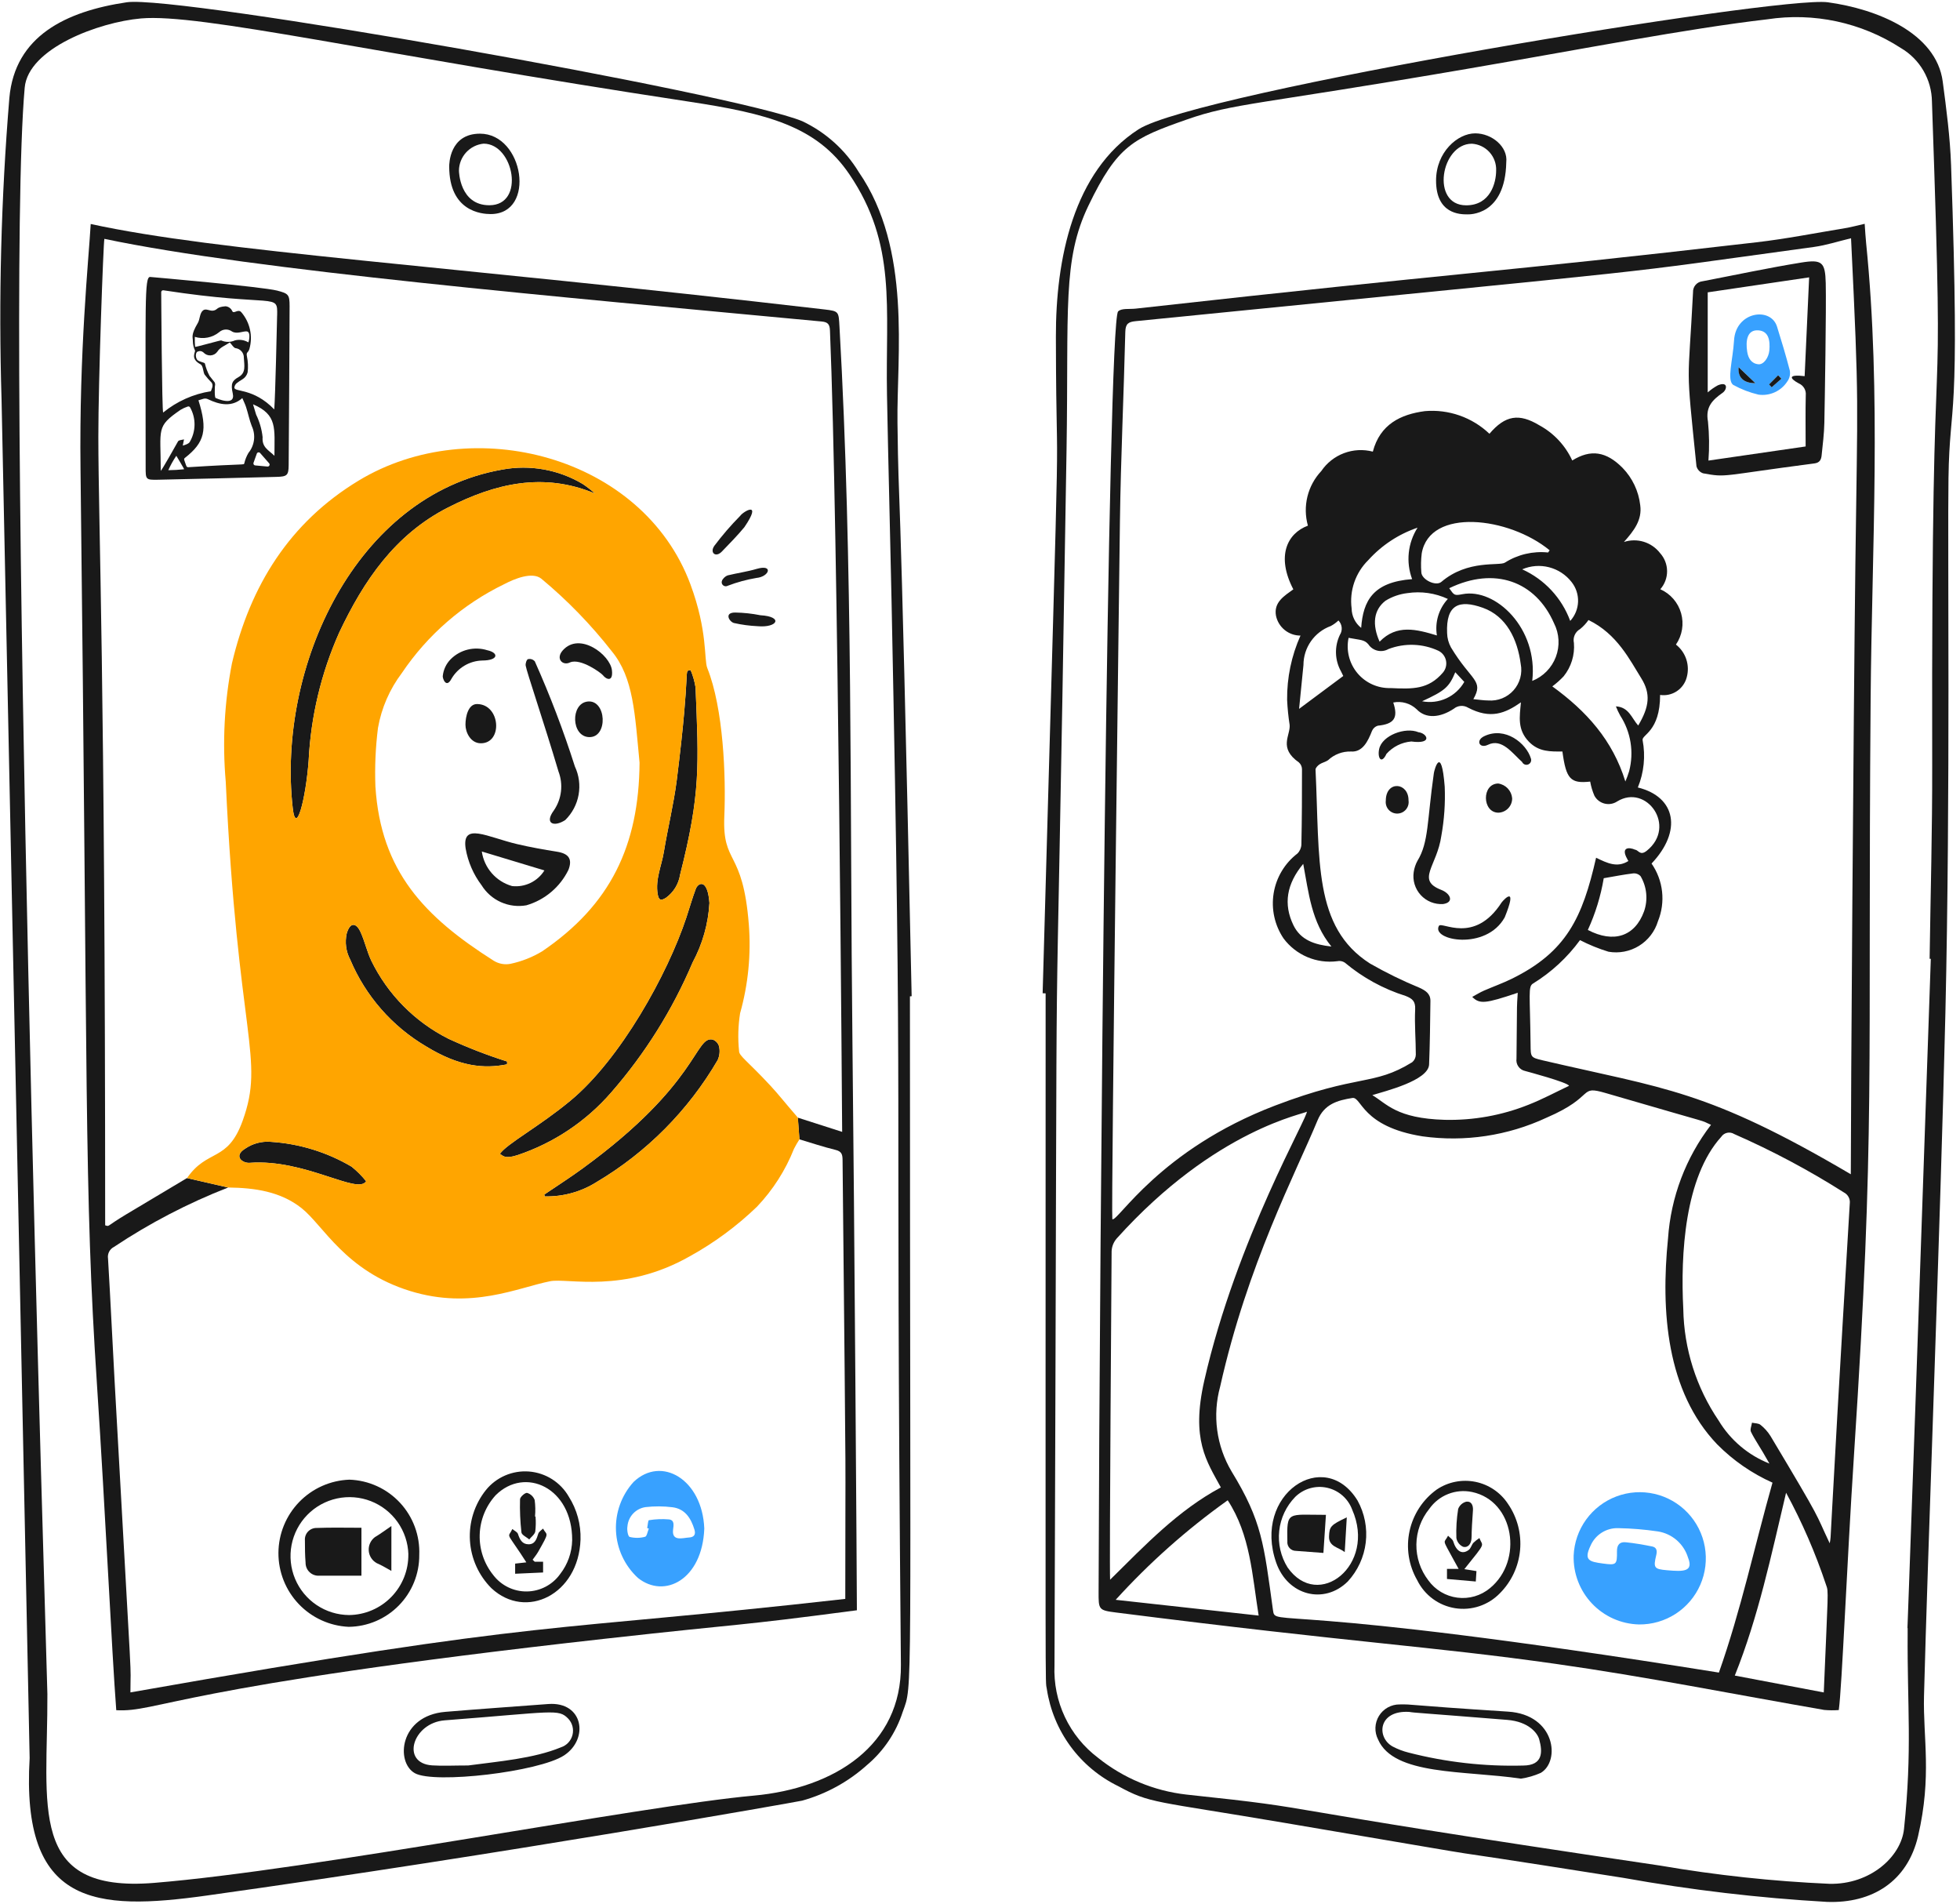 <svg fill="none" height="370" viewBox="0 0 381 370" width="381" xmlns="http://www.w3.org/2000/svg"><path d="m176.88 193.634c0 139.644.6 133.472-1.4 139.05-1.303 4.031-3.713 7.614-6.954 10.342-3.609 3.247-7.922 5.614-12.6 6.916-1.068.248-57.974 10.36-115.74 18.442-21.732 3.042-36.114 1.962-34.424-26.71.012-.2-5.45-263.822-5.46-264.024-.598-19.554-.091-39.127 1.518-58.624 1.08-12.026 10.98-16.826 22.822-18.584 9.834-1.456 118.578 17.776 131.322 23.116 4.539 2.148 8.349 5.577 10.96 9.866 10.352 14.988 7.37 35.656 7.534 48.682.266 21 .308-3.026 2.756 111.502-.109.023-.222.032-.334.026zm-167.668 135.586c.094 21.754-4.034 38.722 20.748 36.704 30.736-2.502 94.35-14.948 116.564-16.96 15.762-1.428 28.744-9.812 28.6-25.384-1.128-125.328.4-98.074-1.816-206.716-.272-13.38-.642-26.762-.888-40.142-.312-17 1.952-29.214-7.328-42.874-6.36-9.358-15.988-11.79-31.116-14.088-62.034-9.424-95.082-17.19-106.576-16.176-8.2.724-21.926 5.816-22.6 13.458-4 44.968 4.4 309.032 4.412 312.178z" fill="#191919"/><path d="m202.676 193.028c3.822-136.668 2.66-88.374 2.576-127.562-.034-15.096 3.376-32.148 16.046-40.324 11.258-7.262 124.416-26 134-24.7 9.508 1.296 21.082 5.934 22.344 15.4.718 5.4 1.43 10.818 1.622 16.254 1.836 52.034-.266 44.928-.502 60.8-.2 13.0.39 61.138-.6 103.956-.92 39.6-3.488 106.324-4.16 132.778-.2 8.112 1.562 15.528-1.146 27.174-2.062 8.872-8.95 13.13-17.694 12.814-13.265-.756-26.472-2.313-39.55-4.662-52.018-8.22-8.412-.942-65.85-10.688-25.624-4.35-26.136-3.726-32.376-7.136-3.675-1.785-6.861-4.438-9.282-7.729-2.421-3.292-4.004-7.123-4.614-11.163-.332-2.2-.232 7.534-.232-135.188-.21-.01-.39-.01-.582-.024zm172.65-6.684c-.077.002-.155-.002-.232-.012.18-12.518.53-25.024.502-37.542-.222-103.92 2.634-52-.05-129.056-.025-2.107-.594-4.172-1.652-5.994s-2.57-3.34-4.388-4.406c-7.691-4.981-16.943-6.965-26-5.576-15.512 1.8-36.054 5.81-58.174 9.6-40.978 7.036-45.558 6.678-54.656 9.878-10.4 3.656-13.446 5-19.1 16.742-5.098 10.6-3.814 20.108-4.25 47.304-2.56 160-1.648 45.752-2.344 236.374-.15 3.457.542 6.899 2.019 10.029 1.476 3.13 3.692 5.854 6.455 7.937 4.922 3.948 10.861 6.422 17.13 7.134 29.452 3.126 9.242 1.538 92.2 13.818 10.862 1.865 21.83 3.044 32.84 3.53 7.954.168 13.924-5.29 14.49-10.652 1.634-15.49.612-23.742.708-38.068.052-6.73-.916 27.674 4.502-131.04z" fill="#191919"/><path d="m22.6 332.362c-.876-11.478-2.088-38.044-3.748-63.234-2.54-38.554-1.748-56.528-3.2-177.918-.278-22.99 1.578-40.724 1.982-47.676 24.774 5.4 67.652 7.894 142.6 16.6 2.86.332 2.784.412 2.95 3.336 2.638 46.464 2 92.984 2.524 139.488.36 31.842.862 105.488.862 109.984-24.84 3.276-20.334 2.338-49 5.538-83.852 9.358-86.752 14.34-94.97 13.882zm132.8-110.942-.31-4.212c2.834.914 5.654 1.81 8.616 2.762 0-.2-.758-116.678-2.37-155.728-.05-1.248-.424-1.65-1.634-1.764-51-4.8-110.324-9.936-139.412-16.06-.2.824-1.182 27.764-1.172 38.508.016 17.63 1.326 45.474 1.326 153.2.922.264 0 .332 4.134-2.152 3.918-2.354 7.85-4.68 11.766-7.024 2.666.618 5.324 1.216 8 1.834-7.793 3.043-15.236 6.916-22.2 11.552-.407.207-.737.538-.942.945s-.276.869-.202 1.319c.474 7.92.838 15.842 1.276 23.748 3.714 67.034 3.078 52.786 3.078 60.556 83.024-14.65 79.758-11.496 138.96-18.172 0-36.508.238-7.666-.528-85.282-.01-1.03-.14-1.678-1.34-1.97-2.37-.582-4.704-1.352-7.046-2.06z" fill="#191919"/><path d="m80.65 344.61c-3.8-2.118-3-11.18 5.912-11.926 6.658-.556 13.33-1.016 20-1.52 6.86-.516 7.954 6.786 3.092 9.982s-25.2 5.58-29.004 3.464zm10.368-1.506c5.814-.784 12.718-1.332 18.03-3.53.546-.179 1.037-.493 1.428-.913s.669-.933.809-1.489c.14-.557.136-1.14-.01-1.695s-.431-1.064-.827-1.479c-1.904-1.94-2.7-1.306-24.0.336-6.242.48-8.632 8.36-2.42 8.756 2.058.132 4.118.014 6.99.014z" fill="#191919"/><path d="m87.32 32.342c0-.4.028-6.364 5.984-6.364 8.53 0 10.972 15.624 2.074 15.624-1.778-.002-8.058-.506-8.058-9.26zm6.694-4.424c-1.306.128-2.519.734-3.406 1.703-.886.969-1.383 2.231-1.394 3.543 0 .144.124 6.724 5.908 6.724 7.05 0 4.766-11.97-1.108-11.97z" fill="#191919"/><path d="m357.438 332.336c-.943.069-1.891.061-2.834-.024-17.4-3.014-34.72-6.478-52.2-8.952-24.552-3.476-38.41-4-85.438-9.98-3.438-.438-3.422-.554-3.412-4.044.184-69.064 1.76-246.524 3.786-248.8.6-.67 2.216-.424 3.388-.554 64.76-7.22 68.908-6.892 120.684-12.892 5.77-.668 11.49-1.8 17.22-2.744 1.236-.2 2.446-.54 3.838-.85.102 1.444.166 2.6.282 3.748 2.988 29.518 1.114 59.074.876 88.618-.6 74.2.948 82.84-3.232 146.842-1.438 22.096-2.314 44.798-2.958 49.632zm-140.4-91.6c-.584.685-.92 1.547-.954 2.446-.012 2.956-.448 60.824-.296 63.826 6.812-6.722 13.2-13.47 21.532-17.94-2.744-5.082-5.832-9.234-3.232-20.708 6.248-27.572 20.578-52 19.924-52.326-.002.408-17.63 3.182-36.976 24.698zm68.346-103.2c-.426-.261-.924-.382-1.423-.346-.498.036-.974.227-1.359.546-2.698 1.786-5.458 1.97-7.224.104-.598-.566-1.322-.981-2.113-1.209-.791-.229-1.625-.265-2.433-.105 1 3 .182 4.19-3.014 4.508-.25.077-.48.208-.674.384-.193.176-.345.392-.446.634-.786 2-1.816 4.17-4.11 4-1.642-.046-3.235.561-4.43 1.688-.49.346-1.146.464-1.648.8-.348.232-.8.696-.786 1.03.842 17.644-.492 30.6 10.586 37.684 3.115 1.782 6.342 3.36 9.66 4.726 1.132.53 2.104 1.132 2.086 2.55-.05 4.108-.094 8.23-.258 12.338-.124 3.154-8.67 5.218-11.036 5.962 2.8 1.662 4.678 4.534 14.062 4.8 5.578.134 11.126-.865 16.306-2.936 2.692-1.056 5.254-2.434 7.868-3.672-.18-.66-8.336-2.828-8.538-2.884-.531-.113-1-.424-1.31-.87-.311-.445-.441-.992-.364-1.53.146-13.384.028-8.912.244-12.8-6.324 2.126-7.4 2.242-8.848.8.8-.436 1.52-.886 2.292-1.222 1.8-.782 3.632-1.432 5.384-2.292 10.642-5.224 13.756-11.876 16.4-23.53 2.138 1.03 4.108 2.022 6.286.63-.1-.13-.183-.272-.246-.424-1.21-2.15.2-2.356 1.558-1.764.676.09.954 1.252 2.28.18 5.858-4.736-.076-13.05-5.77-9.568-.357.237-.76.397-1.183.47s-.856.057-1.272-.046c-.417-.103-.807-.291-1.147-.553-.34-.261-.622-.591-.828-.967-.382-.883-.659-1.808-.824-2.756-3.824.412-4.674-.464-5.4-5.846-2.26 0-4.572.118-6.53-1.92-2.24-2.334-1.8-4.8-1.532-7.636-3.082 2.152-5.92 3.32-10.268 1.04zm74.436-91.234c-2.51.6-4.83 1.364-7.2 1.688-42.984 5.874-19.842 3.234-131.852 14.424-1.4.14-1.984.476-2.022 2.086-.296 12.248-.878 24.496-1.044 36.756 0 .2-1.734 133.912-1.48 135.688 1.036.576 9.138-13.496 31.642-22.086 16.298-6.222 19.044-3.732 26.646-8.422.216-.18.392-.404.514-.657s.188-.53.194-.811c0-2.938-.27-5.874-.128-8.8.078-1.6-.554-2.098-1.854-2.616-4.33-1.357-8.349-3.559-11.824-6.478-.216-.142-.458-.239-.712-.285-.254-.047-.515-.041-.768.015-1.972.251-3.976-.025-5.807-.801-1.83-.776-3.422-2.024-4.613-3.617-1.738-2.576-2.428-5.719-1.929-8.786.5-3.068 2.151-5.829 4.617-7.72.467-.462.743-1.082.774-1.738.104-4.882.122-9.776.116-14.656-.003-.249-.059-.494-.162-.72s-.252-.428-.438-.594c-4.028-2.828-1.626-5.218-1.8-7.288-.252-1.613-.416-3.239-.49-4.87-.045-4.303.842-8.565 2.6-12.492-1.117.004-2.202-.378-3.071-1.082-.868-.704-1.467-1.686-1.695-2.78-.466-2.628 1.624-3.852 3.374-5.126-3.348-6.414-1.222-10.87 2.834-12.376-.518-1.843-.55-3.788-.095-5.648.456-1.859 1.384-3.569 2.695-4.964 1.076-1.587 2.617-2.802 4.411-3.478 1.794-.676 3.754-.779 5.609-.296 1.4-5.32 5.422-7.252 10.11-7.87 2.286-.2 4.587.089 6.752.848 2.165.759 4.144 1.97 5.804 3.552 3.064-3.6 5.754-4.028 9.698-1.65 2.815 1.53 5.06 3.93 6.4 6.84 3.58-2.228 6.6-1.772 9.774 1.428 1.918 1.974 3.128 4.529 3.44 7.264.4 2.884-1.236 4.972-3.168 7.148 1.249-.411 2.594-.425 3.851-.04s2.363 1.15 3.167 2.19c.873.96 1.36 2.209 1.37 3.506s-.459 2.553-1.318 3.526c.975.433 1.843 1.075 2.542 1.881s1.212 1.756 1.502 2.783c.29 1.026.351 2.104.177 3.157-.173 1.052-.576 2.054-1.181 2.933.939.735 1.64 1.731 2.013 2.863.374 1.132.403 2.35.085 3.499-.288 1.109-.976 2.072-1.932 2.704-.955.633-2.11.89-3.244.722 0 7.162-3.624 7.718-3.4 8.8.586 3.087.264 6.277-.928 9.184 7.456 1.842 8.628 8.5 2.666 14.784 1.123 1.616 1.825 3.486 2.043 5.442.217 1.955-.055 3.934-.795 5.758-.6 1.994-1.91 3.7-3.683 4.794-1.773 1.093-3.885 1.5-5.937 1.142-1.909-.584-3.763-1.339-5.538-2.254-2.466 3.379-5.567 6.244-9.13 8.436-1 .6-.584 2.092-.476 11.862.026 2.434-.026 2.512 2.4 3.078 23.62 5.514 31.892 5.672 59.848 22.126 0-13.91.506-87.2.888-118.638.414-33.288.78-29.844-.842-63.268zm-27.22 172.298c-2.834-1.222 2.55.548-20.412-6.156-5.518-1.612-1.8.576-11.578 4.778-7.515 3.502-15.883 4.759-24.096 3.618-11.85-1.884-11.83-7.742-13.626-7.456-2.88.458-5.458 1.172-6.774 4.352-4.242 10.256-13.6 27.928-18.93 51.734-.76 2.76-.954 5.645-.572 8.482.383 2.838 1.336 5.568 2.8 8.028 5.924 9.682 6.266 14.094 8.036 26.916.474 3.444-.248-1.766 86.686 12.158 4.314-12.2 6.966-24.714 10.418-36.91-4.013-1.797-7.659-4.321-10.754-7.444-9.856-10.294-10.98-25.892-9.556-40 .545-8.03 3.453-15.719 8.358-22.1zm11.348 65.822c-1.936-3.46-2.716-4.4-3.582-6.156-.22-.45.116-1.172.2-1.776.554.128 1.25.088 1.648.412.769.608 1.427 1.344 1.946 2.176 10.4 17.374 8.504 14.52 11.512 20.85.412-2.512-.442 6.426 3.902-66.054.052-.428-.029-.861-.232-1.241-.202-.38-.516-.689-.9-.885-6.814-4.324-13.948-8.121-21.34-11.358-.406-.254-.896-.34-1.365-.239s-.88.38-1.147.779c-7.106 7.844-7.93 22.822-7.38 33.434.128 7.763 2.523 15.319 6.89 21.738 2.279 3.78 5.737 6.705 9.842 8.326zm10.572 44.484c.822-19.898.968-19.48.452-20.878-2.061-6.193-4.664-12.191-7.78-17.926-2.91 12.26-5.4 24.148-9.968 35.532 5.738 1.1 11.43 2.166 17.29 3.278zm-109.854-14.94c-1.262-7.844-1.6-15.648-6.014-22.4-7.931 5.649-15.232 12.134-21.778 19.344 9.446 1.04 18.552 2.044 27.786 3.062zm64.122-193.476c-.459.662-1.01 1.256-1.636 1.764-.464.262-.832.666-1.049 1.154-.216.487-.269 1.032-.151 1.552.188 2.336-.528 4.655-2 6.478-.674.716-1.41 1.37-2.2 1.956 6.646 4.818 11.734 10.458 14.2 18.482.283-.652.528-1.32.734-2 .477-1.821.57-3.722.273-5.582-.297-1.859-.978-3.636-1.999-5.218-.325-.579-.609-1.181-.85-1.8 2.564.142 3.066 2.332 4.34 3.722 2.19-3.67 2.444-6.2.6-9.17-2.224-3.544-4.676-8.628-10.268-11.332zm-22.388 15.384c1.016.09 1.97.256 2.91.256.917.071 1.837-.07 2.69-.414.852-.344 1.613-.881 2.223-1.568.611-.688 1.053-1.507 1.293-2.395.241-.887.272-1.818.092-2.719-.632-4.8-2.77-9.284-7.368-10.92s-7.176-.632-6.94 4.92c.023.981.284 1.942.76 2.8 3.952 6.542 6.434 6.352 4.34 10.04zm14.526-28.502.31-.424c-7.912-6.526-23.334-8.34-24.87.6-.151 1.221-.177 2.455-.076 3.682.056 1.418 2.82 2.768 3.888 1.856 5.154-4.4 11.312-3.04 12.364-3.748 2.494-1.581 5.448-2.273 8.384-1.966zm-19.214 6.942c.966 1.378.978 1.47 2.576 1.16 6.44-1.252 14.762 6.678 13.56 16.858 1.047-.416 1.996-1.046 2.786-1.849.791-.803 1.405-1.763 1.803-2.816.399-1.054.574-2.18.513-3.305-.06-1.125-.354-2.225-.864-3.23-3.59-8.192-11.552-11.08-20.374-6.818zm-19.564 9.646c-.251 1.199-.227 2.439.07 3.628.298 1.188.86 2.293 1.646 3.233s1.775 1.689 2.892 2.191c1.117.503 2.334.745 3.558.71 4.342.2 7.338.278 10.162-3 .271-.316.467-.689.573-1.091.105-.402.118-.823.038-1.232-.081-.408-.253-.792-.504-1.124s-.574-.602-.945-.791c-1.516-.708-3.16-1.104-4.832-1.163-1.673-.059-3.341.218-4.904.817-.651.374-1.421.485-2.151.31-.73-.176-1.366-.623-1.777-1.252-.8-.912-1.528-.796-3.826-1.236zm49.6 46.712c-.582 3.474-1.622 6.856-3.092 10.058 5.024 2.626 9.142 1.26 10.922-3.6.393-1.122.537-2.316.421-3.499s-.488-2.326-1.091-3.351c-.182-.196-.407-.346-.657-.44s-.519-.129-.785-.102c-1.834.216-3.648.586-5.708.934zm-37.248-58.122c-.609-1.635-.831-3.389-.648-5.124s.767-3.404 1.704-4.876c-3.675 1.248-6.969 3.417-9.57 6.298-1.233 1.21-2.168 2.691-2.731 4.325-.563 1.633-.739 3.376-.513 5.089.008.726.179 1.44.5 2.091.32.651.783 1.221 1.354 1.669.374-5.26 2.306-8.906 9.904-9.472zm4.816 10.946c-.209-1.267-.126-2.564.242-3.794.369-1.23 1.013-2.359 1.884-3.302-2.45-1.141-5.183-1.535-7.856-1.132-1.506.175-2.956.676-4.25 1.468-2.366 1.818-2.628 4.674-1.16 7.972 3.336-3.44 7.186-2.408 11.14-1.212zm-18.2 7.882c-.064-.14-.258-.502-.426-.876-.61-1.08-.95-2.292-.99-3.532-.04-1.239.22-2.471.758-3.588.277-.43.399-.941.348-1.449-.051-.509-.273-.985-.63-1.351-.445.428-.948.792-1.494 1.082-1.554.565-2.898 1.594-3.847 2.949s-1.459 2.969-1.459 4.623c-.278 2.768-.542 5.524-.85 8.526 3.094-2.3 5.786-4.31 8.58-6.384zm-7.778 36.498c-3.246 3.902-3.9 7.83-1.908 11.94 1.4 2.87 4.07 3.772 7.38 4.134-3.912-4.778-4.41-10.432-5.482-16.074zm51.9-47.212c.932-1.023 1.469-2.344 1.516-3.727.047-1.382-.398-2.737-1.258-3.821-1.101-1.416-2.641-2.426-4.378-2.874-1.737-.447-3.573-.306-5.222.402 2.143.968 4.071 2.352 5.673 4.072 1.602 1.721 2.846 3.742 3.659 5.948zm-28.8 15.622c1.589.308 3.234.111 4.705-.564 1.47-.675 2.693-1.793 3.495-3.198-.566-.6-1.132-1.222-1.75-1.88-1.216 2.912-2 3.594-6.456 5.642z" fill="#191919"/><path d="m295.646 345.666c-11.024-1.628-24.722-.572-27.766-7.612-.367-.716-.544-1.515-.513-2.319.032-.804.27-1.586.693-2.271.422-.685 1.014-1.25 1.718-1.639.705-.389 1.497-.59 2.302-.583 3.054-.03.074.056 21.082 1.4 9.186.59 10.2 9.616 6.35 11.9-1.231.549-2.532.927-3.866 1.124zm-21.688-12.968c-6.06-.38-6.446 4.92-3.27 6.71.995.526 2.05.929 3.142 1.2 7.274 1.87 14.773 2.715 22.28 2.512 3.824-.038 3.778-2.624 3.09-5.1-.326-1.174-2-3.434-6.22-3.774-17.128-1.38-18.046-1.368-19.022-1.548z" fill="#191919"/><path d="m286.76 25.916c3.262 0 6.384 2.622 6.04 5.6-.2 10.524-7.34 10.146-7.6 10.146-1.364 0-6.048-.052-6.048-6.566-.002-5.52 4.178-9.18 7.608-9.18zm-1.752 13.986c4.716 0 5.824-4.4 5.824-6.76.053-1.315-.412-2.598-1.296-3.572-.883-.975-2.114-1.564-3.428-1.64-6.026 0-8.034 11.972-1.108 11.972z" fill="#191919"/><path d="m53.876 56.476c-2.892-.752-24.456-2.636-24.676-2.652-1.172-.09-.87 5.32-.888 36.896 0 2.486-.014 2.562 2.42 2.512 7.664-.158 15.326-.362 23-.554 2.06-.052 2.366-.27 2.382-2.292.079-10.289.139-20.579.18-30.87 0-2.266-.214-2.466-2.418-3.04zm-22.628 35.03c0-8.29-.97-8.546 3.85-11.86.434-.261.897-.473 1.378-.632.082-.034.173-.039.258-.013.085.026.158.081.206.155.592 1.042.894 2.222.876 3.42-.018 1.198-.356 2.369-.978 3.392-.372.456-1.554.658-1.314.658.076-.412.168-.824.244-1.236-.4.114-1 .114-1.158.386-.846 1.502-2.988 5.332-3.362 5.73zm4.534-.308c-1.018.111-2.042.171-3.066.18.435-.978.957-1.915 1.558-2.8 0 0 1.546 2.542 1.508 2.622zm11.706-1.16c-.132.376.492.038-10.896.76-.08.005-.16-.015-.227-.059-.067-.044-.118-.109-.145-.185-.4-1.172-.566-1.338-.284-1.558 3.87-3.03 4.456-5.436 2.64-11.2.8-.2 1.2-.534 1.88-.2 2.236 1.076 4.636 1.57 6.646-.232.296.696.556 1.2.734 1.764.4 1.222.638 2.488 1.108 3.684.393.839.541 1.773.427 2.693-.114.92-.485 1.789-1.071 2.507-.371.631-.645 1.314-.812 2.026zm-9.04-21.714c.178-.085.378-.115.573-.085.195.03.377.118.521.253.176.197.394.351.638.451.244.1.508.143.771.125.263-.017.519-.094.748-.225.229-.131.425-.312.573-.53.468-.8 1.6-1.2 2.4-1.764.426.45.696 1 1.096 1.108.461.052.885.275 1.188.626.303.351.462.803.446 1.266.082 1.468.438 2.896-1 3.71-1.25.706-1.6 1.262-1.158 3.2.6 2.666-3.286.902-3.286.902-.32.026-.18-2.332-.18-2.332.039-.125.052-.257.039-.388-.013-.131-.052-.257-.115-.372-.544-.68-.338-.436-.966-1.21-.409-.768-.716-1.587-.914-2.434-.092-.2-1.264-.334-1.534-.76-.384-.61-.202-1.5.16-1.54zm-.528-.914c-.051-.647-.068-1.296-.052-1.944.804.25 1.657.297 2.484.138s1.601-.521 2.254-1.052c.334-.303.762-.483 1.212-.509.45-.026.896.104 1.262.367.968.6 2.188-.1 2.91 0 .862.12.334 2.164.284 2.124-.781-.468-1.716-.607-2.6-.386-.42.19-.876.29-1.337.292-.461.002-.918-.092-1.341-.278-.118-.066-4.936 1.326-5.076 1.248zm14.08 23.26-2.4-.22c-.057-.006-.112-.025-.161-.055-.049-.03-.09-.071-.121-.119s-.051-.103-.058-.16c-.007-.057-.001-.115.017-.169l.644-1.79c.022-.061.059-.115.109-.157.049-.042.108-.071.172-.084.064-.013.129-.009.191.011s.117.055.161.102l1.752 2c.053.056.087.126.099.202.012.076.001.154-.033.223-.033.069-.086.127-.153.165-.067.038-.143.056-.22.05zm1.34-2.1c-1.134-1.108-2.452-1.622-2.292-3.618-.164-1.522-.591-3.004-1.262-4.38-.18-.58-.348-1.158-.6-2 4.782 2.044 4.162 4.672 4.162 9.998zm.528-27.252c-.042 2.014-.348 15.456-.554 18.25-4.102-4.252-7.814-3.31-7.754-4.262.036-.321.194-.617.44-.826.348-.273.714-.523 1.096-.746.257-.149.481-.348.66-.584s.309-.506.382-.794c.124-1.035.078-2.084-.138-3.104-.184-.914.24-.6.49-1.468.341-1.224.375-2.513.098-3.752-.276-1.24-.854-2.392-1.682-3.356-.632-.722-1.43.4-1.752-.2-.112-.265-.295-.495-.529-.663-.234-.168-.509-.269-.797-.291-1.83.148-1.444.654-2.318.838-.722.152-1.446-.48-2.022-.052-.686.51-.614 1.754-1.018 2.434-1.434 2.42-.964 2.75-.978 3.6.009.615.149 1.22.412 1.776.134.298-.984 1.588 1.068 2.68.54.286.494 1.49.8 2 .42.55.876 1.071 1.366 1.56.422.568-.038 1.312-.142 1.674-3.402.533-6.602 1.96-9.272 4.134-.246.218-.386-23.376-.386-23.376-.002-.054.009-.107.03-.157s.054-.093.094-.129.088-.062.14-.077.106-.018.159-.01c22.038 3.382 22.208.348 22.114 4.9z" fill="#191919"/><path d="m144.696 102.454c-1.366 1.66-2.884 3.18-4.378 4.738-1.2 1.25-2.4.22-1.456-1.12 1.541-2.052 3.219-3.996 5.022-5.82.644-.902 4.392-3.052.812 2.202z" fill="#191919"/><path d="m147.232 121.694c-1.539-.071-3.069-.278-4.572-.618-.888-.246-1.956-2.036.246-2.036 1.648.028 3.29.205 4.906.528 4.508.258 3.36 2.49-.58 2.126z" fill="#191919"/><path d="m147.04 112.318c-1.904.322-3.772.831-5.576 1.52-.76.4-1.67-.51-.85-1.4.223-.279.517-.493.85-.62 1.868-.456 3.788-.714 5.64-1.262 3.286-.956 2.46 1.53-.064 1.762z" fill="#191919"/><path d="m136.904 297.062c-.368 9.928-7.746 13.714-12.892 9.6-2.575-2.366-4.111-5.653-4.272-9.146-.162-3.494 1.064-6.909 3.41-9.502 5.424-5.198 13.384-.5 13.754 9.048zm-10.78.014c-.102-.04-.218-.078-.322-.116.116-.528.168-1.496.336-1.52 1.286-.214 2.592-.266 3.89-.156 1.158.13.902 1.2.81 2-.27 2.358 1.914 1.58 3.078 1.518 1.056-.054 1.358-.618 1.07-1.558-.672-2.2-1.828-4.024-4.29-4.326-1.723-.213-3.465-.221-5.19-.026-.93.128-1.789.571-2.433 1.255-.645.684-1.035 1.568-1.107 2.505-.128.658.102 1.944.424 2.034.986.248 2.019.24 3-.024.348-.062.49-1.02.734-1.586z" fill="#38a1ff"/><path d="m67.784 316.162c-3.691-.169-7.174-1.758-9.72-4.436s-3.957-6.237-3.939-9.932c.018-3.695 1.465-7.24 4.037-9.893 2.572-2.652 6.071-4.207 9.764-4.339 1.854.063 3.677.491 5.365 1.262 1.688.77 3.206 1.867 4.468 3.227s2.242 2.956 2.884 4.697c.642 1.74.933 3.59.857 5.444.027 3.669-1.401 7.2-3.972 9.819-2.571 2.618-6.075 4.111-9.744 4.151zm11.6-14.09c-.067-2.247-.794-4.426-2.09-6.263s-3.104-3.252-5.199-4.07c-2.095-.817-4.384-.999-6.582-.525-2.198.475-4.207 1.585-5.779 3.194-1.571 1.608-2.634 3.644-3.057 5.852s-.186 4.492.68 6.567c.866 2.075 2.323 3.85 4.191 5.102 1.867 1.253 4.062 1.929 6.31 1.943 1.531-.017 3.045-.336 4.452-.939 1.408-.602 2.683-1.477 3.753-2.573 1.07-1.096 1.913-2.392 2.481-3.814.568-1.422.851-2.943.831-4.474z" fill="#191919"/><path d="m112.846 299.212c-.376 10.714-10.624 15.666-17.296 9.466-2.502-2.487-3.998-5.81-4.202-9.332-.204-3.521.898-6.995 3.096-9.754 1.001-1.24 2.289-2.217 3.752-2.846 1.463-.63 3.058-.893 4.647-.768 1.588.126 3.121.637 4.468 1.489 1.346.852 2.464 2.019 3.257 3.401 1.579 2.49 2.372 5.397 2.278 8.344zm-1.622.104c.044-10.2-9.17-14.4-14.874-8.732-1.918 2.105-3.019 4.827-3.104 7.674s.852 5.63 2.64 7.846c.766 1.006 1.758 1.818 2.896 2.371s2.39.831 3.655.811c1.264-.019 2.507-.335 3.627-.923 1.12-.587 2.087-1.43 2.822-2.459 1.469-1.887 2.289-4.197 2.338-6.588z" fill="#191919"/><path d="m354.63 82.2c-.042 2.098-.314 4.2-.528 6.296-.08.786-.348 1.426-1.364 1.56-18.618 2.428-16.964 2.774-21.676 1.93-.309-.105-.589-.284-.814-.522-.224-.238-.387-.527-.474-.842-2.142-21-1.64-14.746-.67-33.832-.023-.521.154-1.031.494-1.426s.818-.645 1.336-.7c6.414-1.23 12.8-2.6 19.24-3.644 4.03-.648 4.626-.052 4.726 4 .12 4.792-.186 22.912-.27 27.18zm-3.83-9.098c.296-6.412.58-12.762.876-19.2-6.6.98-13.046 1.932-19.716 2.912v19.446c.604-.531 1.264-.994 1.97-1.378 2.028-.84 1.816.826.94 1.442-1.97 1.386-3.386 2.744-2.86 5.6.252 2.521.283 5.06.09 7.586l18.894-2.744c0-3.516-.05-6.736.026-9.954.05-.48-.055-.964-.301-1.379s-.62-.74-1.065-.927c-1.912-1.034-2-1.776 1.146-1.404z" fill="#191919"/><path d="m305.898 302.33c.102-2.524.945-4.962 2.424-7.01 1.479-2.047 3.529-3.613 5.893-4.503 2.365-.889 4.939-1.062 7.401-.496 2.462.565 4.702 1.843 6.442 3.675 1.74 1.831 2.901 4.134 3.339 6.622s.133 5.05-.876 7.365c-1.01 2.316-2.679 4.282-4.8 5.654s-4.599 2.089-7.125 2.061c-1.712-.043-3.399-.422-4.964-1.117s-2.977-1.692-4.157-2.934c-1.179-1.242-2.102-2.704-2.716-4.302-.614-1.599-.906-3.303-.861-5.015zm22.228.36c-.404-1.314-1.171-2.487-2.212-3.385-1.041-.897-2.315-1.483-3.674-1.689-2.534-.374-5.089-.585-7.65-.632-1.145-.041-2.276.266-3.244.88s-1.727 1.506-2.178 2.56c-1.326 2.8-.254 3.076 2.448 3.438 2.576.346 2.736.244 2.704-2.37-.016-1.3.554-1.878 1.714-1.764 1.712.17 3.412.472 5.112.812.89.178 1.018.824.812 1.674-.6 2.474-.428 2.73 2.086 2.948 3.198.28 5.208.32 4.082-2.472z" fill="#38a1ff"/><g fill="#191919"><path d="m279.304 289.464c1.092-.731 2.318-1.238 3.607-1.491 1.29-.254 2.616-.25 3.904.012 1.287.263 2.51.778 3.597 1.515 1.087.738 2.017 1.684 2.736 2.784 1.803 2.628 2.628 5.804 2.334 8.978-.294 3.173-1.689 6.144-3.944 8.396-1.111 1.14-2.479 1.997-3.99 2.499-1.511.501-3.121.633-4.693.383-1.573-.25-3.062-.874-4.343-1.819s-2.317-2.184-3.02-3.613c-1.666-2.89-2.198-6.296-1.494-9.557.705-3.26 2.596-6.143 5.306-8.087zm6.824.49c-1.552-.324-3.164-.185-4.638.399-1.474.583-2.744 1.587-3.654 2.885-1.589 1.952-2.473 4.383-2.509 6.9s.777 4.973 2.309 6.97c.661.924 1.505 1.701 2.48 2.284s2.059.957 3.186 1.101c1.126.144 2.271.054 3.361-.265s2.102-.86 2.973-1.588c6.488-5.312 4.764-16.952-3.508-18.686z"/><path d="m263.888 291.614c1.377 2.487 1.935 5.345 1.597 8.168-.339 2.823-1.558 5.467-3.485 7.558-4.6 4.56-11.692 2.742-13.922-3.646-4.652-13.306 9.352-22.588 15.81-12.08zm-1.044 1.764c-.392-1.056-1.041-1.998-1.89-2.739s-1.869-1.257-2.969-1.503c-1.099-.246-2.243-.213-3.326.097-1.084.309-2.072.884-2.877 1.673-1.75 1.791-2.848 4.118-3.117 6.607-.269 2.49.307 4.998 1.635 7.121 5.95 8.49 17.312-.474 12.544-11.256z"/><path d="m280.836 152.912c.129 3.191-.091 6.387-.658 9.53-.846 5.916-4.964 8.588-.024 10.496 1.816.702 2.562 2.442.36 2.756-.808.051-1.617-.079-2.368-.381s-1.425-.768-1.972-1.365c-.547-.596-.954-1.308-1.19-2.082-.237-.774-.297-1.592-.176-2.392.113-.768.361-1.51.734-2.19 2.2-3.6 1.846-7.654 3.182-17.026.094-.658 1.46-5.73 2.112 2.654z"/><path d="m292.504 178.27c-3.614 6.546-14.316 4.506-12.8 1.674.522-.976 6.868 3.718 12.2-4.572.6-.76 3.112-3.296.6 2.898z"/><path d="m297.59 147.412c.078.224.065.47-.034.686-.1.215-.279.384-.5.47-.221.087-.467.085-.687-.006-.219-.091-.395-.263-.491-.48-1.936-1.732-3.932-4.658-6.646-3.336-1.646.8-2.42-.85-.746-1.66 4.114-1.998 8.242 1.406 9.104 4.326z"/><path d="m291.228 152.268c.712.099 1.368.438 1.862.96s.796 1.196.856 1.912c.008.726-.269 1.427-.773 1.951-.503.524-1.192.829-1.919.849-3.148-.034-3.268-5.61-.026-5.672z"/><path d="m274.344 144.102c-1.857.152-3.585 1.011-4.828 2.4-.98 2.112-1.788.812-1.43-.914.556-2.678 5.112-4.354 7.65-3.284 1.664.176 2.884 2.378-1.392 1.798z"/><path d="m273.8 155.552c.047.315.026.636-.061.943-.088.306-.24.59-.446.833-.207.242-.463.438-.751.573s-.602.207-.921.211-.634-.061-.926-.189c-.291-.129-.552-.318-.764-.556-.212-.237-.371-.518-.465-.822-.095-.304-.124-.625-.084-.941.004-3.962 4.436-3.604 4.418-.052z"/><path d="m102.326 175.938c-1.673.296-3.397.084-4.949-.609-1.552-.693-2.86-1.835-3.757-3.279-1.589-2.102-2.653-4.552-3.104-7.148-.78-5.2 4.2-2.218 10.032-.85 2.548.6 5.126 1.054 7.714 1.468 2.254.36 3.056 1.388 2.242 3.516-.805 1.658-1.949 3.128-3.358 4.317-1.408 1.189-3.05 2.069-4.82 2.585zm-8.668-10.456c.227 1.569.903 3.038 1.948 4.231 1.045 1.192 2.413 2.056 3.938 2.487 1.228.138 2.469-.075 3.581-.612 1.112-.538 2.049-1.38 2.703-2.428-4.028-1.218-8.126-2.456-12.17-3.678z"/><path d="m109.872 159.376c-2.228 1.438-4.102.666-2.2-1.892.748-1.095 1.22-2.354 1.374-3.671.155-1.316-.012-2.651-.486-3.889-2.784-9.4-6.2-19.4-6.374-20.568-.064-.412.166-1.146.45-1.262.236-.05.481-.039.711.033s.438.203.603.379c2.979 6.667 5.583 13.495 7.8 20.452.806 1.717 1.058 3.642.721 5.508-.336 1.867-1.245 3.582-2.599 4.91z"/><path d="m118.952 130.258c.27 2.422-1.168 1.74-1.752.966-.326-.432-4.314-3.348-6.376-2.498-1.428.734-2.872-.694-1.442-2.318 3.268-3.71 9.234.85 9.57 3.85z"/><path d="m93.469 144.45c-1.988 0-2.988-2.13-2.988-3.6 0-1.646.552-4.024 2.238-4.024 4.57.008 5.082 7.624.75 7.624z"/><path d="m114.546 143.252c-3.534-.066-3.686-6.552-.308-6.916 3.65-.392 4.016 6.988.308 6.916z"/><path d="m93.76 128.366c-1.216.028-2.405.367-3.453.984-1.048.618-1.921 1.494-2.535 2.544-1.094 2.086-1.8-.258-1.7-.528.127-1.224.665-2.368 1.528-3.246.913-.916 2.06-1.563 3.316-1.872 1.256-.309 2.572-.267 3.806.12 2.258.49 2.206 1.984-.962 1.998z"/><path d="m70.258 306.218c-2.692 0-5.4.018-8.128 0-.349.033-.701-.009-1.034-.121-.332-.113-.637-.294-.894-.532-.258-.238-.462-.528-.6-.85-.138-.322-.207-.67-.202-1.021-.118-1.428-.128-2.884-.128-4.314-.027-.312.011-.627.114-.923.102-.297.265-.568.479-.798.214-.229.473-.411.761-.534.288-.123.599-.184.913-.179 2.822-.11 5.642-.038 8.72-.038z"/><path d="m76.078 305.292c-.952-.516-1.868-1.094-2.846-1.508-.442-.243-.816-.594-1.088-1.019-.272-.426-.432-.913-.467-1.416-.035-.504.058-1.008.268-1.466.211-.459.533-.857.938-1.159 1-.586 1.932-1.288 3.2-2.152z"/><path d="m103.948 303.514h1.622v2.086c-1.79.078-3.566.156-5.434.246v-1.97l2.176-.246c-.476-.72-.786-1.224-1.12-1.726-2.886-4.328-2.4-3-1.6-4.752.374.322.966.568 1.096.966.344 1.058.81 1.984 2.022 2 1.288.026 1.6-1.02 1.918-2.048.128-.4.6-.682.928-1 .768 1.414 1.346.474-.94 4.506-.308.542-.722 1.03-1.082 1.546.13.134.266.264.414.392z"/><path d="m104.102 294.732c.079.969.062 1.944-.052 2.91-.116.566-.772 1.03-1.172 1.532-.528-.45-1.462-.864-1.518-1.364-.241-2.138-.332-4.29-.272-6.44.014-.464 1-1.314 1.378-1.236.337.1.645.278.9.52.255.241.45.539.568.87.14 1.061.162 2.134.066 3.2z"/></g><path d="m336.96 74.828c-1.358-.838-.102-4.892.116-8.666.326-5.626 7.136-6.6 8.358-2.68.886 2.83 1.74 5.67 2.486 8.54.064.367.054.743-.03 1.105s-.239.705-.458 1.006c-.593.915-1.435 1.643-2.427 2.097s-2.092.615-3.173.465c-1.701-.4-3.34-1.028-4.872-1.868zm4.84-10.628c-2.168-.152-2.506 1.978-2.164 4.172.2 1.25.8 2.294 2.19 2.422 1 .09 1.98-1.276 2.112-2.68.176-1.984-.138-3.77-2.138-3.914zm-.566 10.264c-1.2-1.134-2.152-2.048-3.258-3.104-.204 1.988.942 3.108 3.248 3.108zm5.06-.876c-.2-.218-.43-.45-.636-.67-.6.6-1.186 1.186-1.764 1.778.166.18.334.374.514.554.608-.55 1.246-1.104 1.876-1.65z" fill="#38a1ff"/><path d="m286.876 307.352c-1.958-.168-3.774-.322-5.6-.49v-1.956h2.266c-.438-.774-.718-1.29-1-1.816-2.314-4.268-1.858-3.034-1.056-4.636.334.36.862.67 1 1.094.588 1.932 1.742 2.646 3.026 1.662.4-.308.538-.956.888-1.366.363-.352.76-.667 1.186-.94.612 1.748 1.49.542-2.938 6.052 1.058.168 1.61.258 2.358.374-.052.618-.092 1.25-.13 2.022z" fill="#191919"/><path d="m286.038 299.032c-.076.966-.642 1.824-1.634 1.572-.339-.155-.635-.391-.862-.688-.227-.296-.378-.644-.44-1.012-.071-1.892.046-3.786.348-5.654.131-.349.345-.661.624-.907.279-.247.614-.422.976-.509.964-.12 1.342.734 1.274 1.686-.362 5.064-.204 4.492-.286 5.512z" fill="#191919"/><path d="m257.744 294.4c-.18 2.64-.334 4.972-.49 7.4-1.88-.14-3.618-.258-5.344-.4-.234 0-.465-.049-.679-.144s-.405-.234-.562-.407c-.156-.174-.275-.379-.347-.601-.073-.222-.098-.457-.074-.69-.106-5.992-.03-5.158 7.496-5.158z" fill="#191919"/><path d="m261.4 301.634c-1.186-.94-3.14-1.042-3.054-3.064.082-1.906.31-2.19 3.452-3.684-.138 2.314-.28 4.534-.398 6.748z" fill="#191919"/><path d="m341.224 74.468c-2.306 0-3.452-1.12-3.258-3.104 1.106 1.056 2.06 1.958 3.258 3.104z" fill="#191919"/><path d="m346.284 73.6c-.63.554-1.254 1.108-1.886 1.662-.168-.18-.334-.374-.514-.554.6-.6 1.184-1.184 1.764-1.778.218.212.418.43.636.67z" fill="#191919"/><path d="m115.654 95.91c-.749-.674-1.545-1.294-2.382-1.854-4.696-2.796-10.247-3.792-15.622-2.8-28.638 5-43.822 38.482-40.748 65.772.63 5.6 2.528-1.714 3.092-9.17.423-8.598 2.435-17.042 5.936-24.906 4.764-10.072 10.83-19.064 21.146-24.316 9.124-4.648 18.468-6.936 28.578-2.726zm22.254 79.578c-.36-4.862-2.2-3.94-2.658-2.736-.69 1.83-1.214 3.708-1.83 5.562-3.666 11.05-12.816 27.534-22.524 35.584-6.11 5.066-12.342 8.354-13.722 10.348.586.324.888 1.062 3.4.252 7.066-2.357 13.369-6.571 18.248-12.2 6.574-7.53 11.912-16.054 15.816-25.256 1.923-3.566 3.039-7.51 3.27-11.554zm-32.108 56.666c.038.116.058.226.096.354 3.558.084 7.062-.884 10.072-2.782 9.737-5.771 17.84-13.932 23.542-23.71.375-.832.469-1.762.27-2.652-.084-.302-.238-.58-.451-.811-.212-.23-.477-.407-.771-.515-3.484-.8-2.658 8.534-25.256 25-2.442 1.792-5.002 3.416-7.502 5.116zm28.452-101.922c-1.496.374.2-1.694-2.698 21.38-.6 4.688-1.742 9.298-2.512 13.972-.446 2.706-1.674 5.294-1.2 8.166.22 1.326.708 1.288 1.61.734.733-.528 1.353-1.196 1.825-1.966.472-.769.786-1.626.923-2.518 4.02-15.782 3.618-21.342 3.012-36.382-.182-1.163-.505-2.3-.96-3.386zm-35.688 76.616c0-.18 0-.374.014-.554-3.889-1.231-7.697-2.707-11.4-4.418-6.532-3.28-11.805-8.615-15.01-15.184-.822-1.752-1.248-3.694-2.042-5.474-.852-1.906-2.042-2.114-2.73.2-.384 1.719-.142 3.518.682 5.074 2.976 7.065 8.152 12.982 14.76 16.87 6.472 3.962 11.276 4.376 15.726 3.486zm-27.4 22.704c-.836-1.038-1.782-1.984-2.82-2.82-4.793-2.826-10.185-4.481-15.738-4.83-1.736-.136-3.467.323-4.908 1.302-2.4 1.46-.6 2.888.838 2.782 10.74-.804 21.032 6.29 22.636 3.566z" fill="#191919"/><path d="m134.212 113.568c3.386 9.116 2.614 14.612 3.272 16.252 3.152 7.862 3.642 21.076 3.316 28.78-.416 9.646 3.6 6.242 4.764 21.082.451 5.803-.125 11.64-1.7 17.244-.382 2.424-.45 4.887-.2 7.328 0 .974 1.578 1.868 6.144 6.788 1.66 1.8 2.548 3 5.292 6.162l.31 4.212c-.39.596-.748 1.213-1.07 1.848-1.652 4.167-4.086 7.979-7.172 11.23-3.925 3.787-8.333 7.039-13.11 9.672-12.874 7.306-23.716 4.158-27.11 4.83-6.26 1.238-15.282 5.586-27.212 1.906-12.624-3.896-16.862-12.734-21.108-16.1-4.124-3.268-9.144-3.952-14.258-4.018-2.666-.6-5.35-1.216-8.016-1.834 3.988-5.766 7.878-2.988 10.812-11.134 4.4-12.2-.972-16.072-3.284-65.874-.674-7.703-.267-15.462 1.21-23.052 3.544-15.03 11.152-27.33 24.61-35.482 22.12-13.398 55.22-4.852 64.51 20.16zm-9.89 34.656c-.914-9.466-1.148-16.484-5.384-21.636-4.053-5.187-8.651-9.923-13.716-14.128-1.762-1.4-5.2.016-7.186 1.056-8.052 3.899-14.926 9.863-19.922 17.284-2.366 3.134-3.955 6.783-4.638 10.65-.476 3.775-.644 7.582-.502 11.384 1.05 16.512 9.53 25.34 23.028 33.896.968.589 2.12.796 3.232.58 2.168-.459 4.245-1.277 6.144-2.42 13.284-9.018 18.822-20.516 18.944-36.666zm-8.668-52.314c-.749-.674-1.545-1.294-2.382-1.854-4.696-2.796-10.247-3.792-15.622-2.8-28.638 5-43.822 38.482-40.748 65.772.63 5.6 2.528-1.714 3.092-9.17.423-8.598 2.435-17.042 5.936-24.906 4.764-10.072 10.83-19.064 21.146-24.316 9.124-4.648 18.468-6.936 28.578-2.726zm22.254 79.578c-.36-4.862-2.2-3.94-2.658-2.736-.69 1.83-1.214 3.708-1.83 5.562-3.666 11.05-12.816 27.534-22.524 35.584-6.11 5.066-12.342 8.354-13.722 10.348.586.324.888 1.062 3.4.252 7.066-2.357 13.369-6.571 18.248-12.2 6.574-7.53 11.912-16.054 15.816-25.256 1.922-3.566 3.039-7.51 3.27-11.554zm-32.108 56.666c.038.116.058.226.096.354 3.558.084 7.062-.884 10.072-2.782 9.737-5.771 17.84-13.932 23.542-23.71.375-.832.469-1.762.27-2.652-.084-.302-.238-.58-.451-.811-.212-.23-.477-.407-.771-.515-3.484-.8-2.658 8.534-25.256 25-2.442 1.792-5.002 3.416-7.502 5.116zm28.452-101.922c-1.496.374.2-1.694-2.698 21.38-.6 4.688-1.742 9.298-2.512 13.972-.446 2.706-1.674 5.294-1.2 8.166.22 1.326.708 1.288 1.61.734.733-.528 1.353-1.196 1.825-1.966.472-.769.786-1.626.923-2.518 4.02-15.782 3.618-21.342 3.012-36.382-.182-1.163-.505-2.3-.96-3.386zm-35.688 76.616c0-.18 0-.374.014-.554-3.889-1.231-7.697-2.707-11.4-4.418-6.532-3.28-11.805-8.615-15.01-15.184-.822-1.752-1.248-3.694-2.042-5.474-.852-1.906-2.042-2.114-2.73.2-.384 1.719-.142 3.518.682 5.074 2.976 7.065 8.152 12.982 14.76 16.87 6.472 3.962 11.276 4.376 15.726 3.486zm-27.4 22.704c-.836-1.038-1.782-1.984-2.82-2.82-4.793-2.826-10.185-4.481-15.738-4.83-1.736-.136-3.467.323-4.908 1.302-2.4 1.46-.6 2.888.838 2.782 10.74-.804 21.032 6.29 22.636 3.566z" fill="orange"/></svg>